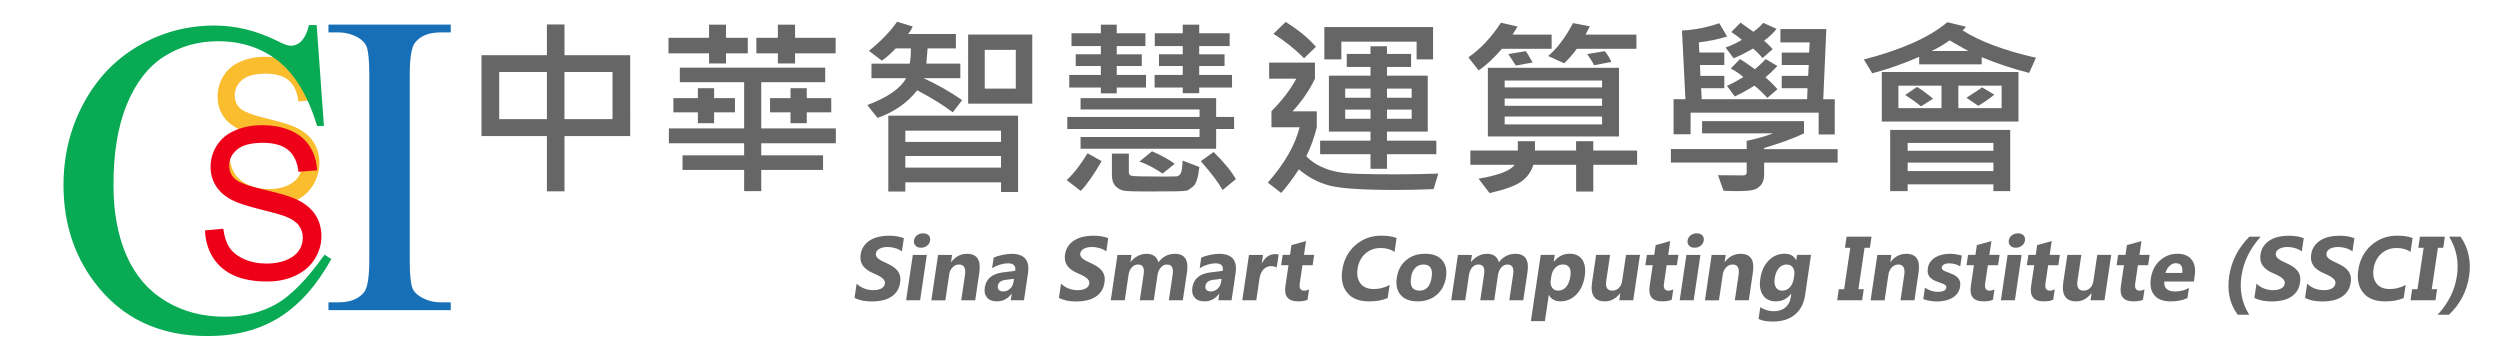 <?xml version="1.0" encoding="utf-8"?>
<!-- Generator: Adobe Illustrator 27.1.1, SVG Export Plug-In . SVG Version: 6.00 Build 0)  -->
<svg version="1.1" id="圖層_1" xmlns="http://www.w3.org/2000/svg" xmlns:xlink="http://www.w3.org/1999/xlink" x="0px" y="0px"
	 viewBox="0 0 689.29 97.22" style="enable-background:new 0 0 689.29 97.22;" xml:space="preserve">
<style type="text/css">
	.st0{fill:#666666;}
	.st1{fill:#F9BD2E;}
	.st2{fill:#08AA53;}
	.st3{fill:#176FB7;}
	.st4{fill:#EF0019;}
</style>
<g>
	<path class="st0" d="M235.61,82.12l0.58-3.91c0.62,0.59,1.32,1.04,2.11,1.34c0.79,0.3,1.6,0.45,2.45,0.45
		c0.5,0,0.94-0.04,1.32-0.13c0.38-0.09,0.71-0.21,0.98-0.37c0.27-0.16,0.48-0.35,0.64-0.56c0.15-0.22,0.25-0.45,0.29-0.7
		c0.05-0.34,0-0.65-0.16-0.92c-0.16-0.27-0.39-0.52-0.69-0.75c-0.3-0.23-0.67-0.45-1.11-0.66c-0.43-0.21-0.9-0.43-1.41-0.65
		c-1.28-0.57-2.2-1.27-2.75-2.09c-0.55-0.82-0.74-1.82-0.57-2.98c0.14-0.91,0.43-1.7,0.9-2.35c0.46-0.66,1.04-1.2,1.74-1.62
		c0.69-0.42,1.47-0.74,2.33-0.93c0.86-0.2,1.75-0.3,2.68-0.3c0.91,0,1.71,0.05,2.4,0.17c0.69,0.11,1.31,0.28,1.87,0.51l-0.54,3.65
		c-0.26-0.2-0.56-0.38-0.88-0.54c-0.32-0.15-0.66-0.28-1.01-0.38c-0.35-0.1-0.71-0.18-1.06-0.23c-0.36-0.05-0.7-0.07-1.02-0.07
		c-0.45,0-0.86,0.04-1.24,0.13c-0.38,0.08-0.71,0.21-0.98,0.36c-0.28,0.15-0.5,0.34-0.67,0.55c-0.17,0.22-0.27,0.46-0.31,0.73
		c-0.04,0.29-0.01,0.56,0.11,0.79c0.12,0.23,0.31,0.45,0.56,0.66s0.57,0.41,0.95,0.61c0.38,0.2,0.81,0.41,1.29,0.62
		c0.66,0.29,1.24,0.61,1.75,0.94s0.93,0.7,1.27,1.12c0.34,0.42,0.57,0.89,0.71,1.42c0.13,0.53,0.15,1.15,0.04,1.86
		c-0.14,0.98-0.45,1.8-0.92,2.46c-0.47,0.67-1.05,1.2-1.75,1.61c-0.7,0.41-1.48,0.71-2.35,0.89c-0.87,0.18-1.77,0.27-2.71,0.27
		c-0.96,0-1.86-0.08-2.71-0.24C236.92,82.69,236.2,82.44,235.61,82.12z"/>
	<path class="st0" d="M253.69,82.79h-3.86l1.85-12.51h3.86L253.69,82.79z M253.93,68.3c-0.65,0-1.16-0.19-1.52-0.58
		c-0.36-0.39-0.5-0.86-0.41-1.42c0.09-0.58,0.36-1.05,0.83-1.42c0.47-0.37,1.03-0.55,1.68-0.55c0.66,0,1.17,0.18,1.53,0.55
		c0.36,0.37,0.49,0.84,0.41,1.42c-0.09,0.59-0.36,1.07-0.83,1.44C255.15,68.11,254.59,68.3,253.93,68.3z"/>
	<path class="st0" d="M268.88,82.79h-3.85l1.03-6.95c0.29-1.94-0.26-2.91-1.65-2.91c-0.67,0-1.26,0.26-1.76,0.77
		c-0.51,0.51-0.82,1.17-0.94,1.96l-1.06,7.14h-3.86l1.85-12.51h3.86l-0.29,1.98h0.05c1.15-1.52,2.6-2.29,4.36-2.29
		c2.77,0,3.9,1.72,3.39,5.16L268.88,82.79z"/>
	<path class="st0" d="M282.33,82.79h-3.65l0.27-1.8h-0.05c-1.05,1.4-2.39,2.1-4.04,2.1c-1.21,0-2.12-0.34-2.71-1.03
		c-0.59-0.69-0.81-1.61-0.64-2.75c0.36-2.43,2.01-3.83,4.94-4.2l3.46-0.45c0.2-1.37-0.44-2.05-1.92-2.05
		c-1.49,0-2.97,0.44-4.45,1.33l0.43-2.91c0.58-0.28,1.35-0.52,2.31-0.73c0.96-0.21,1.83-0.32,2.59-0.32c3.57,0,5.09,1.78,4.56,5.34
		L282.33,82.79z M279.45,77.71l0.12-0.84l-2.32,0.29c-1.28,0.16-1.99,0.73-2.13,1.7c-0.06,0.44,0.03,0.8,0.3,1.08
		c0.26,0.28,0.66,0.42,1.18,0.42c0.72,0,1.35-0.25,1.88-0.75S279.33,78.47,279.45,77.71z"/>
	<path class="st0" d="M291.96,82.12l0.58-3.91c0.62,0.59,1.32,1.04,2.11,1.34c0.79,0.3,1.6,0.45,2.45,0.45
		c0.5,0,0.94-0.04,1.32-0.13c0.38-0.09,0.71-0.21,0.98-0.37c0.27-0.16,0.48-0.35,0.64-0.56c0.15-0.22,0.25-0.45,0.29-0.7
		c0.05-0.34,0-0.65-0.16-0.92c-0.16-0.27-0.39-0.52-0.69-0.75c-0.3-0.23-0.67-0.45-1.11-0.66c-0.43-0.21-0.9-0.43-1.41-0.65
		c-1.28-0.57-2.2-1.27-2.75-2.09c-0.55-0.82-0.74-1.82-0.57-2.98c0.14-0.91,0.43-1.7,0.9-2.35c0.46-0.66,1.04-1.2,1.74-1.62
		c0.69-0.42,1.47-0.74,2.33-0.93c0.86-0.2,1.75-0.3,2.68-0.3c0.91,0,1.71,0.05,2.4,0.17c0.69,0.11,1.31,0.28,1.87,0.51l-0.54,3.65
		c-0.26-0.2-0.56-0.38-0.88-0.54c-0.32-0.15-0.66-0.28-1.01-0.38c-0.35-0.1-0.71-0.18-1.06-0.23c-0.36-0.05-0.7-0.07-1.02-0.07
		c-0.45,0-0.86,0.04-1.24,0.13c-0.38,0.08-0.71,0.21-0.98,0.36c-0.28,0.15-0.5,0.34-0.67,0.55c-0.17,0.22-0.27,0.46-0.31,0.73
		c-0.04,0.29-0.01,0.56,0.11,0.79c0.12,0.23,0.31,0.45,0.56,0.66s0.57,0.41,0.95,0.61c0.38,0.2,0.81,0.41,1.29,0.62
		c0.66,0.29,1.24,0.61,1.75,0.94s0.93,0.7,1.27,1.12c0.34,0.42,0.57,0.89,0.71,1.42c0.13,0.53,0.15,1.15,0.04,1.86
		c-0.14,0.98-0.45,1.8-0.92,2.46c-0.47,0.67-1.05,1.2-1.75,1.61c-0.7,0.41-1.48,0.71-2.35,0.89c-0.87,0.18-1.77,0.27-2.71,0.27
		c-0.96,0-1.86-0.08-2.71-0.24C293.26,82.69,292.54,82.44,291.96,82.12z"/>
	<path class="st0" d="M326.12,82.79h-3.85l1.06-7.14c0.27-1.82-0.26-2.72-1.6-2.72c-0.64,0-1.19,0.27-1.67,0.82
		c-0.48,0.55-0.78,1.23-0.9,2.04l-1.04,7h-3.86l1.07-7.21c0.26-1.77-0.26-2.65-1.57-2.65c-0.66,0-1.23,0.26-1.7,0.78
		c-0.47,0.52-0.78,1.23-0.91,2.13l-1.03,6.95h-3.86l1.85-12.51h3.86l-0.29,1.96h0.05c0.5-0.67,1.14-1.21,1.92-1.63
		c0.78-0.42,1.6-0.63,2.46-0.63c1.77,0,2.86,0.78,3.28,2.33c1.18-1.56,2.7-2.33,4.55-2.33c2.72,0,3.83,1.68,3.34,5.04L326.12,82.79z
		"/>
	<path class="st0" d="M339.56,82.79h-3.65l0.27-1.8h-0.05c-1.05,1.4-2.39,2.1-4.04,2.1c-1.21,0-2.12-0.34-2.71-1.03
		c-0.59-0.69-0.81-1.61-0.64-2.75c0.36-2.43,2.01-3.83,4.94-4.2l3.46-0.45c0.2-1.37-0.44-2.05-1.92-2.05
		c-1.49,0-2.97,0.44-4.45,1.33l0.43-2.91c0.58-0.28,1.35-0.52,2.32-0.73c0.96-0.21,1.83-0.32,2.59-0.32c3.57,0,5.09,1.78,4.56,5.34
		L339.56,82.79z M336.68,77.71l0.12-0.84l-2.32,0.29c-1.28,0.16-1.99,0.73-2.13,1.7c-0.07,0.44,0.03,0.8,0.3,1.08
		c0.26,0.28,0.66,0.42,1.18,0.42c0.72,0,1.35-0.25,1.88-0.75S336.57,78.47,336.68,77.71z"/>
	<path class="st0" d="M352.01,73.76c-0.43-0.25-0.95-0.38-1.57-0.38c-0.84,0-1.54,0.31-2.1,0.92c-0.56,0.62-0.92,1.45-1.08,2.51
		l-0.88,5.98h-3.86l1.85-12.51h3.86l-0.34,2.32h0.05c0.86-1.7,2.09-2.54,3.68-2.54c0.41,0,0.72,0.05,0.93,0.15L352.01,73.76z"/>
	<path class="st0" d="M360.51,82.64c-0.62,0.3-1.5,0.45-2.64,0.45c-2.72,0-3.87-1.41-3.46-4.24l0.85-5.73h-2.03l0.42-2.85h2.03
		l0.4-2.7l4.01-1.1l-0.56,3.8h2.81l-0.42,2.85h-2.81l-0.75,5.06c-0.19,1.3,0.23,1.96,1.26,1.96c0.41,0,0.84-0.12,1.31-0.35
		L360.51,82.64z"/>
	<path class="st0" d="M382.6,82.17c-1.37,0.62-3.09,0.93-5.15,0.93c-2.69,0-4.69-0.79-5.99-2.37c-1.31-1.58-1.76-3.69-1.37-6.32
		c0.42-2.8,1.62-5.07,3.61-6.82c1.99-1.74,4.36-2.61,7.13-2.61c1.71,0,3.12,0.21,4.23,0.65l-0.56,3.8c-1.07-0.7-2.35-1.05-3.85-1.05
		c-1.65,0-3.05,0.52-4.21,1.55c-1.16,1.04-1.88,2.44-2.14,4.2c-0.25,1.7,0.03,3.04,0.83,4.05c0.8,1.01,2.01,1.51,3.63,1.51
		c1.54,0,3-0.37,4.39-1.12L382.6,82.17z"/>
	<path class="st0" d="M390.86,83.09c-2.09,0-3.64-0.58-4.66-1.75c-1.02-1.17-1.38-2.75-1.08-4.76c0.31-2.07,1.17-3.69,2.58-4.86
		c1.41-1.17,3.17-1.75,5.28-1.75c2.08,0,3.62,0.58,4.63,1.75s1.37,2.71,1.09,4.64c-0.31,2.08-1.16,3.72-2.56,4.92
		C394.73,82.49,392.98,83.09,390.86,83.09z M392.46,72.93c-0.91,0-1.67,0.31-2.27,0.94c-0.6,0.63-0.98,1.51-1.15,2.66
		c-0.36,2.4,0.43,3.6,2.37,3.6c1.85,0,2.96-1.23,3.32-3.7C395.09,74.1,394.33,72.93,392.46,72.93z"/>
	<path class="st0" d="M419.99,82.79h-3.85l1.06-7.14c0.27-1.82-0.26-2.72-1.6-2.72c-0.64,0-1.19,0.27-1.67,0.82
		c-0.48,0.55-0.78,1.23-0.9,2.04l-1.04,7h-3.86l1.07-7.21c0.26-1.77-0.26-2.65-1.57-2.65c-0.66,0-1.23,0.26-1.7,0.78
		c-0.47,0.52-0.78,1.23-0.91,2.13l-1.03,6.95h-3.86l1.85-12.51h3.86l-0.29,1.96h0.05c0.5-0.67,1.14-1.21,1.92-1.63
		s1.6-0.63,2.46-0.63c1.77,0,2.86,0.78,3.29,2.33c1.18-1.56,2.7-2.33,4.55-2.33c2.72,0,3.83,1.68,3.34,5.04L419.99,82.79z"/>
	<path class="st0" d="M427.07,81.33h-0.05l-1.07,7.21h-3.86l2.71-18.27h3.86l-0.28,1.88h0.05c1.17-1.46,2.62-2.19,4.34-2.19
		c1.62,0,2.79,0.56,3.51,1.67c0.72,1.11,0.94,2.63,0.65,4.54c-0.31,2.08-1.07,3.76-2.29,5.02c-1.22,1.26-2.68,1.89-4.39,1.89
		C428.75,83.09,427.69,82.51,427.07,81.33z M427.72,76.2l-0.15,1c-0.13,0.86,0,1.57,0.37,2.11c0.38,0.55,0.93,0.82,1.67,0.82
		c0.88,0,1.61-0.34,2.2-1.02c0.58-0.68,0.97-1.64,1.16-2.89c0.33-2.2-0.37-3.3-2.08-3.3c-0.79,0-1.48,0.3-2.07,0.9
		C428.23,74.42,427.86,75.22,427.72,76.2z"/>
	<path class="st0" d="M450.31,82.79h-3.85l0.28-1.91h-0.06c-1.17,1.47-2.55,2.21-4.15,2.21c-2.9,0-4.09-1.75-3.57-5.27l1.12-7.55
		h3.85l-1.07,7.21c-0.26,1.77,0.31,2.65,1.71,2.65c0.69,0,1.28-0.24,1.77-0.73c0.49-0.48,0.79-1.14,0.92-1.97l1.06-7.16h3.85
		L450.31,82.79z"/>
	<path class="st0" d="M460.92,82.64c-0.61,0.3-1.5,0.45-2.64,0.45c-2.72,0-3.87-1.41-3.45-4.24l0.85-5.73h-2.03l0.42-2.85h2.03
		l0.4-2.7l4.01-1.1l-0.56,3.8h2.81l-0.42,2.85h-2.81l-0.75,5.06c-0.19,1.3,0.23,1.96,1.26,1.96c0.41,0,0.84-0.12,1.31-0.35
		L460.92,82.64z"/>
	<path class="st0" d="M466.98,82.79h-3.86l1.85-12.51h3.86L466.98,82.79z M467.22,68.3c-0.65,0-1.16-0.19-1.51-0.58
		c-0.36-0.39-0.5-0.86-0.41-1.42c0.09-0.58,0.36-1.05,0.83-1.42c0.47-0.37,1.03-0.55,1.68-0.55c0.66,0,1.17,0.18,1.53,0.55
		c0.36,0.37,0.49,0.84,0.41,1.42c-0.09,0.59-0.36,1.07-0.83,1.44C468.44,68.11,467.88,68.3,467.22,68.3z"/>
	<path class="st0" d="M482.17,82.79h-3.85l1.03-6.95c0.29-1.94-0.26-2.91-1.65-2.91c-0.67,0-1.26,0.26-1.76,0.77
		c-0.51,0.51-0.82,1.17-0.94,1.96l-1.06,7.14h-3.86l1.85-12.51h3.86l-0.29,1.98h0.05c1.15-1.52,2.6-2.29,4.36-2.29
		c2.77,0,3.9,1.72,3.39,5.16L482.17,82.79z"/>
	<path class="st0" d="M497.7,81.36c-0.34,2.32-1.28,4.12-2.82,5.39c-1.53,1.28-3.57,1.91-6.12,1.91c-1.69,0-2.99-0.24-3.9-0.72
		l0.48-3.25c1.18,0.75,2.42,1.12,3.73,1.12c1.3,0,2.37-0.34,3.18-1.03c0.82-0.69,1.32-1.62,1.49-2.8l0.15-0.99h-0.05
		c-1.09,1.4-2.49,2.1-4.21,2.1c-1.6,0-2.78-0.56-3.55-1.69c-0.77-1.12-1.02-2.63-0.74-4.52c0.31-2.12,1.08-3.8,2.31-5.05
		c1.23-1.25,2.69-1.87,4.39-1.87c1.52,0,2.58,0.59,3.16,1.76h0.05l0.21-1.45h3.86L497.7,81.36z M494.57,76.78l0.15-0.99
		c0.12-0.79-0.02-1.46-0.4-2.02s-0.95-0.84-1.7-0.84c-0.86,0-1.58,0.33-2.16,1c-0.59,0.67-0.97,1.61-1.15,2.82
		c-0.15,1.04-0.04,1.87,0.33,2.48c0.37,0.61,0.96,0.91,1.77,0.91c0.8,0,1.49-0.31,2.07-0.92C494.05,78.6,494.42,77.79,494.57,76.78z
		"/>
	<path class="st0" d="M516.01,65.26l-0.45,3.06h-1.47l-1.69,11.41h1.47l-0.45,3.05h-6.88l0.45-3.05h1.47l1.69-11.41h-1.47l0.45-3.06
		H516.01z"/>
	<path class="st0" d="M527.85,82.79H524l1.03-6.95c0.29-1.94-0.26-2.91-1.65-2.91c-0.67,0-1.26,0.26-1.76,0.77s-0.82,1.17-0.94,1.96
		l-1.06,7.14h-3.86l1.85-12.51h3.86l-0.29,1.98h0.05c1.15-1.52,2.6-2.29,4.36-2.29c2.77,0,3.9,1.72,3.39,5.16L527.85,82.79z"/>
	<path class="st0" d="M530.28,82.46l0.46-3.13c0.58,0.38,1.17,0.67,1.77,0.86s1.19,0.28,1.75,0.28c0.68,0,1.24-0.09,1.66-0.28
		c0.42-0.19,0.66-0.47,0.72-0.86c0.04-0.24-0.02-0.45-0.18-0.61c-0.15-0.16-0.36-0.31-0.63-0.43c-0.26-0.12-0.55-0.23-0.87-0.33
		c-0.32-0.1-0.63-0.21-0.92-0.33c-0.47-0.19-0.88-0.39-1.22-0.6c-0.35-0.22-0.63-0.47-0.84-0.75c-0.21-0.28-0.36-0.62-0.44-0.99
		c-0.08-0.38-0.08-0.82,0-1.33c0.1-0.7,0.34-1.3,0.73-1.81c0.38-0.51,0.85-0.92,1.41-1.24c0.56-0.32,1.17-0.56,1.85-0.71
		c0.68-0.15,1.37-0.23,2.08-0.23c0.55,0,1.11,0.04,1.67,0.13c0.56,0.09,1.1,0.21,1.63,0.37l-0.44,2.98
		c-0.45-0.29-0.94-0.5-1.47-0.64c-0.54-0.14-1.08-0.21-1.61-0.21c-0.25,0-0.49,0.02-0.72,0.07c-0.23,0.04-0.44,0.11-0.62,0.2
		c-0.18,0.09-0.33,0.2-0.45,0.33c-0.12,0.13-0.19,0.29-0.21,0.46c-0.03,0.23,0.01,0.42,0.13,0.59c0.12,0.16,0.29,0.3,0.51,0.42
		c0.22,0.12,0.47,0.22,0.74,0.32s0.55,0.19,0.82,0.29c0.49,0.18,0.92,0.38,1.31,0.59c0.38,0.21,0.7,0.46,0.96,0.75
		c0.25,0.29,0.43,0.62,0.54,1c0.1,0.38,0.11,0.84,0.04,1.37c-0.11,0.74-0.37,1.38-0.76,1.9c-0.4,0.53-0.89,0.95-1.47,1.28
		c-0.58,0.33-1.23,0.57-1.95,0.72c-0.72,0.15-1.45,0.23-2.2,0.23C532.63,83.09,531.39,82.88,530.28,82.46z"/>
	<path class="st0" d="M549.49,82.64c-0.62,0.3-1.5,0.45-2.64,0.45c-2.72,0-3.87-1.41-3.46-4.24l0.85-5.73h-2.03l0.42-2.85h2.03
		l0.4-2.7l4.01-1.1l-0.56,3.8h2.81l-0.42,2.85h-2.81l-0.75,5.06c-0.19,1.3,0.23,1.96,1.26,1.96c0.41,0,0.84-0.12,1.31-0.35
		L549.49,82.64z"/>
	<path class="st0" d="M555.54,82.79h-3.86l1.85-12.51h3.86L555.54,82.79z M555.78,68.3c-0.65,0-1.16-0.19-1.51-0.58
		c-0.36-0.39-0.5-0.86-0.41-1.42c0.09-0.58,0.36-1.05,0.83-1.42c0.47-0.37,1.03-0.55,1.68-0.55c0.66,0,1.17,0.18,1.53,0.55
		c0.36,0.37,0.49,0.84,0.41,1.42c-0.09,0.59-0.36,1.07-0.83,1.44C557.01,68.11,556.44,68.3,555.78,68.3z"/>
	<path class="st0" d="M566.1,82.64c-0.61,0.3-1.5,0.45-2.64,0.45c-2.72,0-3.87-1.41-3.45-4.24l0.85-5.73h-2.03l0.42-2.85h2.03
		l0.4-2.7l4.01-1.1l-0.56,3.8h2.81l-0.42,2.85h-2.81l-0.75,5.06c-0.19,1.3,0.23,1.96,1.26,1.96c0.41,0,0.84-0.12,1.31-0.35
		L566.1,82.64z"/>
	<path class="st0" d="M580.24,82.79h-3.85l0.28-1.91h-0.06c-1.17,1.47-2.55,2.21-4.15,2.21c-2.9,0-4.09-1.75-3.57-5.27l1.12-7.55
		h3.85l-1.07,7.21c-0.26,1.77,0.31,2.65,1.71,2.65c0.69,0,1.28-0.24,1.77-0.73c0.49-0.48,0.79-1.14,0.92-1.97l1.06-7.16h3.85
		L580.24,82.79z"/>
	<path class="st0" d="M590.85,82.64c-0.61,0.3-1.5,0.45-2.64,0.45c-2.72,0-3.87-1.41-3.45-4.24l0.85-5.73h-2.03l0.42-2.85h2.03
		l0.4-2.7l4.01-1.1l-0.56,3.8h2.81l-0.42,2.85h-2.81l-0.75,5.06c-0.19,1.3,0.23,1.96,1.26,1.96c0.41,0,0.84-0.12,1.31-0.35
		L590.85,82.64z"/>
	<path class="st0" d="M604.89,77.63h-8.16c-0.14,1.82,0.87,2.73,3.03,2.73c1.38,0,2.63-0.33,3.77-0.98l-0.41,2.79
		c-1.25,0.62-2.8,0.93-4.65,0.93c-2.02,0-3.51-0.56-4.46-1.68c-0.95-1.12-1.28-2.68-0.98-4.69c0.31-2.08,1.15-3.72,2.54-4.94
		c1.38-1.21,2.96-1.82,4.72-1.82c1.82,0,3.16,0.54,3.99,1.63c0.84,1.08,1.12,2.55,0.84,4.41L604.89,77.63z M601.66,75.26
		c0.27-1.79-0.33-2.69-1.78-2.69c-0.62,0-1.19,0.26-1.72,0.77c-0.53,0.51-0.9,1.15-1.11,1.92H601.66z"/>
	<path class="st0" d="M620.14,86.77h-3.15c-2.2-2.9-2.99-6.46-2.36-10.69c0.6-4.08,2.45-7.69,5.55-10.82h3.13
		c-2.95,3.28-4.72,6.88-5.3,10.82C617.42,80.01,618.13,83.58,620.14,86.77z"/>
	<path class="st0" d="M621.57,82.12l0.58-3.91c0.62,0.59,1.32,1.04,2.11,1.34c0.79,0.3,1.6,0.45,2.45,0.45
		c0.5,0,0.94-0.04,1.32-0.13c0.38-0.09,0.71-0.21,0.98-0.37c0.27-0.16,0.48-0.35,0.64-0.56c0.15-0.22,0.25-0.45,0.29-0.7
		c0.05-0.34,0-0.65-0.16-0.92c-0.16-0.27-0.39-0.52-0.69-0.75c-0.3-0.23-0.67-0.45-1.11-0.66c-0.43-0.21-0.9-0.43-1.41-0.65
		c-1.28-0.57-2.2-1.27-2.75-2.09c-0.55-0.82-0.74-1.82-0.57-2.98c0.13-0.91,0.43-1.7,0.9-2.35c0.46-0.66,1.04-1.2,1.74-1.62
		c0.69-0.42,1.47-0.74,2.33-0.93s1.75-0.3,2.68-0.3c0.91,0,1.71,0.05,2.4,0.17c0.69,0.11,1.31,0.28,1.88,0.51l-0.54,3.65
		c-0.26-0.2-0.56-0.38-0.88-0.54c-0.32-0.15-0.66-0.28-1.01-0.38c-0.35-0.1-0.71-0.18-1.06-0.23s-0.7-0.07-1.02-0.07
		c-0.45,0-0.86,0.04-1.24,0.13c-0.38,0.08-0.71,0.21-0.98,0.36c-0.28,0.15-0.5,0.34-0.67,0.55c-0.17,0.22-0.27,0.46-0.31,0.73
		c-0.04,0.29,0,0.56,0.12,0.79c0.12,0.23,0.31,0.45,0.56,0.66c0.25,0.21,0.57,0.41,0.95,0.61c0.38,0.2,0.81,0.41,1.29,0.62
		c0.66,0.29,1.24,0.61,1.75,0.94c0.51,0.33,0.93,0.7,1.27,1.12c0.34,0.42,0.57,0.89,0.71,1.42c0.13,0.53,0.15,1.15,0.04,1.86
		c-0.15,0.98-0.45,1.8-0.92,2.46c-0.47,0.67-1.05,1.2-1.75,1.61c-0.7,0.41-1.48,0.71-2.35,0.89c-0.87,0.18-1.77,0.27-2.71,0.27
		c-0.96,0-1.86-0.08-2.71-0.24C622.87,82.69,622.16,82.44,621.57,82.12z"/>
	<path class="st0" d="M635.54,82.12l0.58-3.91c0.62,0.59,1.32,1.04,2.11,1.34c0.79,0.3,1.6,0.45,2.45,0.45
		c0.5,0,0.94-0.04,1.32-0.13c0.38-0.09,0.71-0.21,0.98-0.37c0.27-0.16,0.48-0.35,0.64-0.56c0.15-0.22,0.25-0.45,0.29-0.7
		c0.05-0.34,0-0.65-0.16-0.92c-0.16-0.27-0.39-0.52-0.69-0.75c-0.3-0.23-0.67-0.45-1.11-0.66c-0.43-0.21-0.9-0.43-1.41-0.65
		c-1.28-0.57-2.2-1.27-2.75-2.09c-0.55-0.82-0.74-1.82-0.57-2.98c0.13-0.91,0.43-1.7,0.9-2.35c0.46-0.66,1.04-1.2,1.74-1.62
		c0.69-0.42,1.47-0.74,2.33-0.93s1.75-0.3,2.68-0.3c0.91,0,1.71,0.05,2.4,0.17c0.69,0.11,1.31,0.28,1.88,0.51l-0.54,3.65
		c-0.26-0.2-0.56-0.38-0.88-0.54c-0.32-0.15-0.66-0.28-1.01-0.38c-0.35-0.1-0.71-0.18-1.06-0.23s-0.7-0.07-1.02-0.07
		c-0.45,0-0.86,0.04-1.24,0.13c-0.38,0.08-0.71,0.21-0.98,0.36c-0.28,0.15-0.5,0.34-0.67,0.55c-0.17,0.22-0.27,0.46-0.31,0.73
		c-0.04,0.29,0,0.56,0.12,0.79c0.12,0.23,0.31,0.45,0.56,0.66c0.25,0.21,0.57,0.41,0.95,0.61c0.38,0.2,0.81,0.41,1.29,0.62
		c0.66,0.29,1.24,0.61,1.75,0.94c0.51,0.33,0.93,0.7,1.27,1.12c0.34,0.42,0.57,0.89,0.71,1.42c0.13,0.53,0.15,1.15,0.04,1.86
		c-0.15,0.98-0.45,1.8-0.92,2.46c-0.47,0.67-1.05,1.2-1.75,1.61c-0.7,0.41-1.48,0.71-2.35,0.89c-0.87,0.18-1.77,0.27-2.71,0.27
		c-0.96,0-1.86-0.08-2.71-0.24C636.84,82.69,636.13,82.44,635.54,82.12z"/>
	<path class="st0" d="M662.73,82.17c-1.37,0.62-3.09,0.93-5.15,0.93c-2.69,0-4.69-0.79-5.99-2.37c-1.31-1.58-1.76-3.69-1.37-6.32
		c0.42-2.8,1.62-5.07,3.61-6.82c1.99-1.74,4.36-2.61,7.13-2.61c1.71,0,3.12,0.21,4.23,0.65l-0.56,3.8c-1.07-0.7-2.35-1.05-3.85-1.05
		c-1.65,0-3.05,0.52-4.21,1.55c-1.16,1.04-1.88,2.44-2.14,4.2c-0.25,1.7,0.03,3.04,0.83,4.05c0.8,1.01,2.01,1.51,3.63,1.51
		c1.54,0,3-0.37,4.39-1.12L662.73,82.17z"/>
	<path class="st0" d="M674.09,65.26l-0.45,3.06h-1.47l-1.69,11.41h1.47l-0.45,3.05h-6.88l0.45-3.05h1.47l1.69-11.41h-1.47l0.45-3.06
		H674.09z"/>
	<path class="st0" d="M675.22,86.77h-3.13c2.96-3.18,4.74-6.74,5.32-10.69c0.58-3.92-0.13-7.52-2.14-10.82h3.15
		c2.17,3.14,2.96,6.74,2.36,10.82C680.17,80.28,678.31,83.84,675.22,86.77z"/>
</g>
<g>
	<path class="st0" d="M173.76,37.52h-18.12v15.23h-4.85V37.52h-18.04v-22.3h18.04V6.74h4.85v8.48h18.12V37.52z M150.79,32.85V19.86
		h-13.15v12.99H150.79z M168.88,32.85V19.86h-13.25v12.99H168.88z"/>
	<path class="st0" d="M206.18,14.71h-6.01v2.78h-4.67v-2.78h-11.19v-4.28h11.19V6.8h4.67v3.63h6.01V14.71z M230.46,39.5h-20.57v3.33
		h17.04v4.02h-17.04v5.85h-4.72v-5.85h-16.99v-4.02h16.99V39.5h-20.75v-4.1h20.75V22.67h-17.73v-4.02h40.08v4.02h-17.63v12.73h20.57
		V39.5z M202.64,30.97h-5.75v2.99h-4.48v-2.99h-6.75v-3.92h6.75v-2.73h4.48v2.73h5.75V30.97z M230.4,14.71h-11.19v2.78h-4.74v-2.78
		h-5.93v-4.28h5.93V6.8h4.74v3.63h11.19V14.71z M229.19,30.97h-6.75v2.99h-4.48v-2.99h-5.65v-3.92h5.65v-2.73h4.48v2.73h6.75V30.97z
		"/>
	<path class="st0" d="M265.28,27.6l-2.58,3.38c-2.47-1.91-5.75-3.94-9.82-6.08c-2.68,3.45-6.32,5.99-10.93,7.6l-2.83-3.53
		c5.58-2.1,9.15-4.56,10.7-7.4h-9.54v-4.02h10.54c0.22-1.07,0.33-2.47,0.33-4.2h-4.18c-1.12,1.2-2.39,2.33-3.81,3.38l-3.58-2.71
		c3.32-2.68,5.9-5.35,7.76-8.02l4.33,1.31c-0.41,0.86-0.83,1.55-1.26,2.06h13.15v3.97h-7.81l-0.33,4.2h9.36v4.02h-10.13
		C258.43,23.3,261.98,25.31,265.28,27.6z M280.69,52.93H276v-2.65h-26.39v2.53h-4.69V31.9h35.78V52.93z M276,39.14v-3.12h-26.39
		v3.12H276z M276,46.21v-3.2h-26.39v3.2H276z M284.61,28.58h-17.68V9.53h17.68V28.58z M280.07,24.43V13.75h-8.56v10.67H280.07z"/>
	<path class="st0" d="M303.73,44.43c-2.05,3.59-3.96,6.33-5.75,8.22l-3.87-2.99c1.92-1.79,3.84-4.25,5.75-7.4L303.73,44.43z
		 M340.26,35.56h-4.95V41h-37.38v-3.22h32.81v-2.22h-36.47v-3.32h36.47v-2.06h-32.81v-3.12h37.38v5.18h4.95V35.56z M315.97,24.14
		h-8.07v1.6h-4.38v-1.6h-8.71v-3.48h8.71v-2.47h-6.93v-3.22h6.93V12.7h-8.09V9.17h8.09V6.8h4.38v2.37h7.91v3.53h-7.91v2.27h6.91
		v3.22h-6.91v2.47h8.07V24.14z M330.69,46.05c-0.33,2.85-0.88,4.61-1.65,5.28c-0.77,0.67-1.38,1.08-1.83,1.24s-4.02,0.23-10.72,0.23
		c-3.44,0-5.61-0.07-6.51-0.21c-0.9-0.14-1.7-0.55-2.38-1.25c-0.69-0.7-1.03-1.72-1.03-3.08v-5.9h4.67v5.18
		c0,0.46,0.23,0.77,0.68,0.92c0.46,0.15,3.5,0.22,9.14,0.22c1.67,0,2.75-0.01,3.25-0.04c0.5-0.03,0.89-0.28,1.19-0.77
		c0.29-0.49,0.48-1.69,0.57-3.6L330.69,46.05z M323.89,45.15l-3.33,2.71c-2.32-1.55-4.45-2.66-6.39-3.33l3.45-2.81
		C320.05,42.74,322.13,43.88,323.89,45.15z M339.69,24.14h-9.05v1.55h-4.54v-1.55h-7.76v-3.48h7.76v-2.47h-6.55v-3.22h6.55V12.7
		h-7.71V9.17h7.71V6.8h4.54v2.37h8.4v3.53h-8.4v2.27h6.99v3.22h-6.99v2.47h9.05V24.14z M340.75,49.38l-3.66,3.02
		c-1.07-1.96-3.07-4.61-6.01-7.96l3.53-2.53C337.5,44.75,339.54,47.25,340.75,49.38z"/>
	<path class="st0" d="M396.56,47.86l-1.29,4.28c-3.61,0.15-7.04,0.23-10.29,0.23c-9.24,0-15.39-0.4-18.44-1.21
		c-3.05-0.81-5.86-2.29-8.42-4.46c-1.58,2.42-3.21,4.59-4.87,6.5l-3.69-2.86c4.62-5.26,7.54-10.34,8.76-15.26h-7.76v-4.43
		c2.9-2.9,5.19-5.89,6.86-8.97h-7.5v-4.43h12.63v4.43c-1.5,3.18-3.56,6.19-6.19,9.02h6.7v4.38c-0.67,2.75-1.63,5.41-2.89,7.99
		c1.32,1.43,3.1,2.56,5.32,3.42s5.04,1.33,8.46,1.43s7.02,0.15,10.84,0.15C388.83,48.06,392.75,47.99,396.56,47.86z M362.82,12.9
		l-3.27,3.17c-2.49-2.54-5.31-4.79-8.45-6.75l3.38-3.27C357.96,8.21,360.74,10.5,362.82,12.9z M396.02,42.52h-13.61v4.02h-4.54
		v-4.02h-13.89v-3.74h13.89v-2.5H366.4V20.87h11.47v-2.42h-6.55v-3.58h6.55v-2.11h4.54v2.11h6.65v3.58h-6.65v2.42h11.24v15.41
		h-11.24v2.5h13.61V42.52z M395.12,16.38h-4.54v-4.9h-20.75v4.9h-4.69V7.47h29.98V16.38z M377.88,26.95v-2.53h-6.99v2.53H377.88z
		 M377.88,32.75v-2.53h-6.99v2.53H377.88z M389.22,26.95v-2.53h-6.8v2.53H389.22z M389.22,32.75v-2.53h-6.8v2.53H389.22z"/>
	<path class="st0" d="M427.81,13.45h-13.69c-2.37,2.72-4.52,4.7-6.44,5.95l-2.83-3.58c3.37-2.34,6.36-5.52,8.97-9.56l4.59,1.06
		c-0.74,1.17-1.19,1.91-1.37,2.22h10.77V13.45z M451.39,45.43H439.3v7.37h-4.74v-7.37h-11.78c-0.57,1.87-1.65,3.4-3.26,4.58
		c-1.61,1.18-4.55,2.26-8.83,3.23l-3.02-3.97c5.58-0.96,8.89-2.24,9.92-3.84h-12.19v-3.92h13.09v-2.58h4.72v2.58h11.34v-2.58h4.74
		v2.58h12.09V45.43z M446.39,37.62h-36.16V18.7h36.16V37.62z M441.72,24.09v-1.88h-26.86v1.88H441.72z M441.72,29.17v-2.01h-26.86
		v2.01H441.72z M441.72,34.3v-2.17h-26.86v2.17H441.72z M422.57,17.23l-4.64,0.85l-2.06-3.17l4.79-0.8
		C421.1,14.65,421.73,15.69,422.57,17.23z M451.18,13.45h-16.42c-1.13,1.53-2.29,2.86-3.48,4l-4.43-2.01
		c2.42-2.01,4.71-5.03,6.86-9.07l4.64,0.9l-1.21,2.27h14.05V13.45z M444.28,17.08l-4.77,0.9c-0.27-0.62-0.9-1.64-1.88-3.07l4.85-0.8
		C443.35,15.28,443.95,16.27,444.28,17.08z"/>
	<path class="st0" d="M506.66,44.84H486.4v3.27c0,1.19-0.27,2.12-0.81,2.81c-0.54,0.69-1.23,1.16-2.06,1.4
		c-0.83,0.25-2.4,0.37-4.7,0.37c-1.07,0-2.28-0.03-3.63-0.1l-1.52-4.28c1.2,0.03,3.52,0.05,6.96,0.05c0.64,0,0.95-0.29,0.95-0.88
		v-2.66h-20.9V41.1h20.9v-2.27c2.61-0.53,5.04-1.22,7.29-2.06h-19.59V33.4h28.1v3.38c-2.87,1.36-6.53,2.7-10.98,4.02v0.31h20.26
		V44.84z M505.86,37.08h-4.43v-6.01h-35.31v5.95h-4.69v-9.67h3.27l-0.95-18.94c3.42-0.15,6.85-0.83,10.28-2.01l2.17,3.66
		c-2.46,0.77-5.06,1.31-7.81,1.62l0.15,2.81h6.88v3.43h-6.7l0.1,2.99h6.6v3.4h-6.39l0.15,3.04h29.08l0.1-3.04h-7.11v-3.4h7.29
		l0.16-2.99h-7.45V14.5h7.55l0.16-2.81h-8.07V8.01h12.66l-0.85,19.36h3.17V37.08z M489.83,7.95c-0.82,1.1-1.97,2.19-3.43,3.27
		c0.86,0.76,1.65,1.53,2.37,2.32l-2.81,2.47c-0.88-1.05-1.75-1.92-2.63-2.63c-1.82,1.08-3.6,1.98-5.34,2.68l-2.22-2.96
		c1.53-0.53,3.02-1.24,4.49-2.11c-0.48-0.45-1.45-1.17-2.91-2.17l2.55-2.58l3.53,2.53c1.15-0.84,2.06-1.67,2.73-2.47L489.83,7.95z
		 M490.09,24.58L487.28,27c-1.32-1.46-2.52-2.59-3.58-3.38c-1.84,1.17-3.63,2.16-5.39,2.96l-2.17-2.91
		c1.27-0.55,2.78-1.36,4.54-2.42c-0.89-0.79-2.05-1.58-3.48-2.37l2.55-2.6c0.93,0.55,2.29,1.49,4.1,2.81
		c1.44-1.22,2.43-2.16,2.96-2.81l3.22,1.91c-1.01,1.12-2.1,2.16-3.27,3.12C487.95,22.34,489.06,23.43,490.09,24.58z"/>
	<path class="st0" d="M561.34,15.92l-1.86,4.18c-4.31-1.07-8.68-2.51-13.09-4.33v1.96h-17.24v-2.06c-4.07,1.8-8.39,3.32-12.94,4.54
		l-2.32-3.81c10.4-2.68,18.07-6.11,23.02-10.28l5.16,1.26c-0.36,0.45-0.68,0.78-0.95,1.01C546,11.46,552.75,13.98,561.34,15.92z
		 M556.52,33.5h-37.68V19.86h37.68V33.5z M554.25,52.7h-4.64v-1.88h-23.64v1.88h-4.82V35.82h33.1V52.7z M535.3,29.81v-6.19h-11.88
		v6.19H535.3z M532.98,27.21l-3.33,2.11c-1.27-1.06-2.73-2.1-4.38-3.12l3.27-2.22C529.63,24.59,531.11,25.66,532.98,27.21z
		 M549.61,41.57V39.4h-23.64v2.17H549.61z M549.61,47.16v-2.32h-23.64v2.32H549.61z M542.7,14.06c-2.84-1.58-4.56-2.56-5.18-2.94
		c-1.44,1.08-3.09,2.06-4.95,2.94H542.7z M551.88,29.81v-6.19h-11.93v6.19H551.88z M549.87,26.1c-1.17,0.98-2.65,2-4.43,3.07
		l-3.27-2.22c2.06-1.31,3.51-2.26,4.33-2.86L549.87,26.1z"/>
</g>
<g>
	<path class="st1" d="M58.56,43.39l4.62-0.44c0.22,1.99,0.73,3.63,1.53,4.91c0.8,1.28,2.04,2.31,3.73,3.1
		c1.68,0.79,3.58,1.18,5.68,1.18c1.87,0,3.52-0.3,4.95-0.9c1.43-0.6,2.5-1.42,3.2-2.46c0.7-1.04,1.05-2.18,1.05-3.41
		c0-1.25-0.34-2.34-1.01-3.28c-0.67-0.93-1.79-1.72-3.33-2.35c-0.99-0.42-3.19-1.07-6.59-1.94c-3.4-0.88-5.78-1.71-7.15-2.49
		c-1.77-1-3.09-2.23-3.95-3.71c-0.87-1.48-1.3-3.13-1.3-4.96c0-2.01,0.53-3.89,1.59-5.64c1.06-1.75,2.61-3.08,4.65-3.98
		c2.04-0.91,4.3-1.36,6.79-1.36c2.74,0,5.16,0.48,7.26,1.43c2.1,0.95,3.71,2.35,4.84,4.2c1.13,1.85,1.73,3.94,1.82,6.28l-4.7,0.38
		c-0.25-2.52-1.11-4.42-2.56-5.71s-3.61-1.93-6.45-1.93c-2.96,0-5.12,0.58-6.48,1.75c-1.36,1.17-2.03,2.58-2.03,4.23
		c0,1.43,0.48,2.61,1.44,3.54c0.94,0.92,3.41,1.87,7.39,2.84c3.98,0.97,6.71,1.82,8.2,2.54c2.16,1.07,3.75,2.43,4.77,4.07
		c1.03,1.64,1.54,3.53,1.54,5.67c0,2.12-0.56,4.12-1.69,6c-1.13,1.88-2.75,3.34-4.86,4.38c-2.11,1.04-4.49,1.56-7.13,1.56
		c-3.35,0-6.16-0.53-8.42-1.58c-2.26-1.05-4.04-2.63-5.33-4.75C59.31,48.44,58.63,46.06,58.56,43.39z"/>
</g>
<g>
	<path class="st2" d="M87.31,6.9l2,27.83l-1.87,0.01c-2.53-8.32-6.13-14.3-10.77-17.95c-4.65-3.64-10.21-5.45-16.69-5.42
		c-5.44,0.02-10.34,1.43-14.72,4.2c-4.38,2.78-7.81,7.19-10.3,13.24c-2.49,6.05-3.71,13.57-3.67,22.54
		c0.03,7.41,1.25,13.82,3.65,19.25c2.4,5.42,5.99,9.58,10.78,12.45c4.78,2.88,10.24,4.3,16.36,4.27c5.31-0.02,10-1.18,14.06-3.48
		c4.06-2.29,8.5-6.83,13.34-13.62l1.88,1.2c-4.07,7.31-8.84,12.66-14.3,16.07c-5.46,3.41-11.96,5.13-19.48,5.16
		C44,92.74,33.47,87.76,25.97,77.72c-5.59-7.46-8.41-16.27-8.46-26.41c-0.04-8.17,1.76-15.69,5.39-22.55
		c3.63-6.86,8.65-12.19,15.06-15.98c6.4-3.79,13.41-5.71,21.02-5.74c5.92-0.03,11.76,1.4,17.53,4.27c1.7,0.88,2.91,1.31,3.63,1.31
		c1.09,0,2.03-0.39,2.83-1.16c1.04-1.09,1.78-2.6,2.21-4.54L87.31,6.9z"/>
</g>
<g>
	<g>
		<path class="st3" d="M124.28,83.35v2.15H90.56v-2.15h2.79c3.25,0,5.61-0.95,7.08-2.84c0.93-1.24,1.39-4.22,1.39-8.94V20.72
			c0-3.98-0.25-6.62-0.75-7.89c-0.39-0.97-1.18-1.8-2.38-2.5c-1.7-0.93-3.48-1.39-5.34-1.39h-2.79V6.79h33.72v2.15h-2.84
			c-3.21,0-5.55,0.95-7.02,2.84c-0.97,1.24-1.45,4.22-1.45,8.94v50.85c0,3.99,0.25,6.62,0.75,7.89c0.39,0.97,1.2,1.8,2.44,2.5
			c1.66,0.93,3.42,1.39,5.28,1.39H124.28z"/>
	</g>
</g>
<g>
	<path class="st4" d="M56.53,63.52l5.04-0.46c0.24,2.08,0.79,3.79,1.66,5.13c0.87,1.34,2.22,2.42,4.06,3.24
		c1.83,0.82,3.9,1.24,6.19,1.24c2.04,0,3.83-0.31,5.39-0.94s2.72-1.48,3.48-2.57c0.76-1.09,1.14-2.28,1.14-3.57
		c0-1.31-0.37-2.45-1.1-3.43c-0.73-0.98-1.94-1.8-3.63-2.46c-1.08-0.44-3.48-1.11-7.18-2.03s-6.3-1.79-7.79-2.6
		c-1.93-1.04-3.36-2.34-4.31-3.88c-0.95-1.54-1.42-3.27-1.42-5.19c0-2.1,0.58-4.07,1.73-5.9c1.16-1.83,2.84-3.22,5.06-4.16
		c2.22-0.95,4.69-1.42,7.4-1.42c2.99,0,5.63,0.5,7.91,1.49c2.28,0.99,4.04,2.46,5.27,4.39c1.23,1.93,1.89,4.12,1.98,6.57l-5.12,0.4
		c-0.28-2.63-1.21-4.62-2.79-5.97c-1.59-1.35-3.93-2.02-7.03-2.02c-3.23,0-5.58,0.61-7.06,1.83c-1.48,1.22-2.22,2.7-2.22,4.42
		c0,1.5,0.52,2.73,1.57,3.7c1.03,0.97,3.71,1.96,8.05,2.97c4.34,1.01,7.31,1.9,8.93,2.66c2.35,1.12,4.08,2.53,5.2,4.25
		c1.12,1.72,1.68,3.69,1.68,5.93c0,2.22-0.61,4.31-1.84,6.27c-1.23,1.96-3,3.49-5.3,4.58s-4.89,1.63-7.77,1.63
		c-3.65,0-6.71-0.55-9.18-1.65c-2.47-1.1-4.4-2.75-5.81-4.96C57.34,68.8,56.6,66.3,56.53,63.52z"/>
</g>
</svg>
